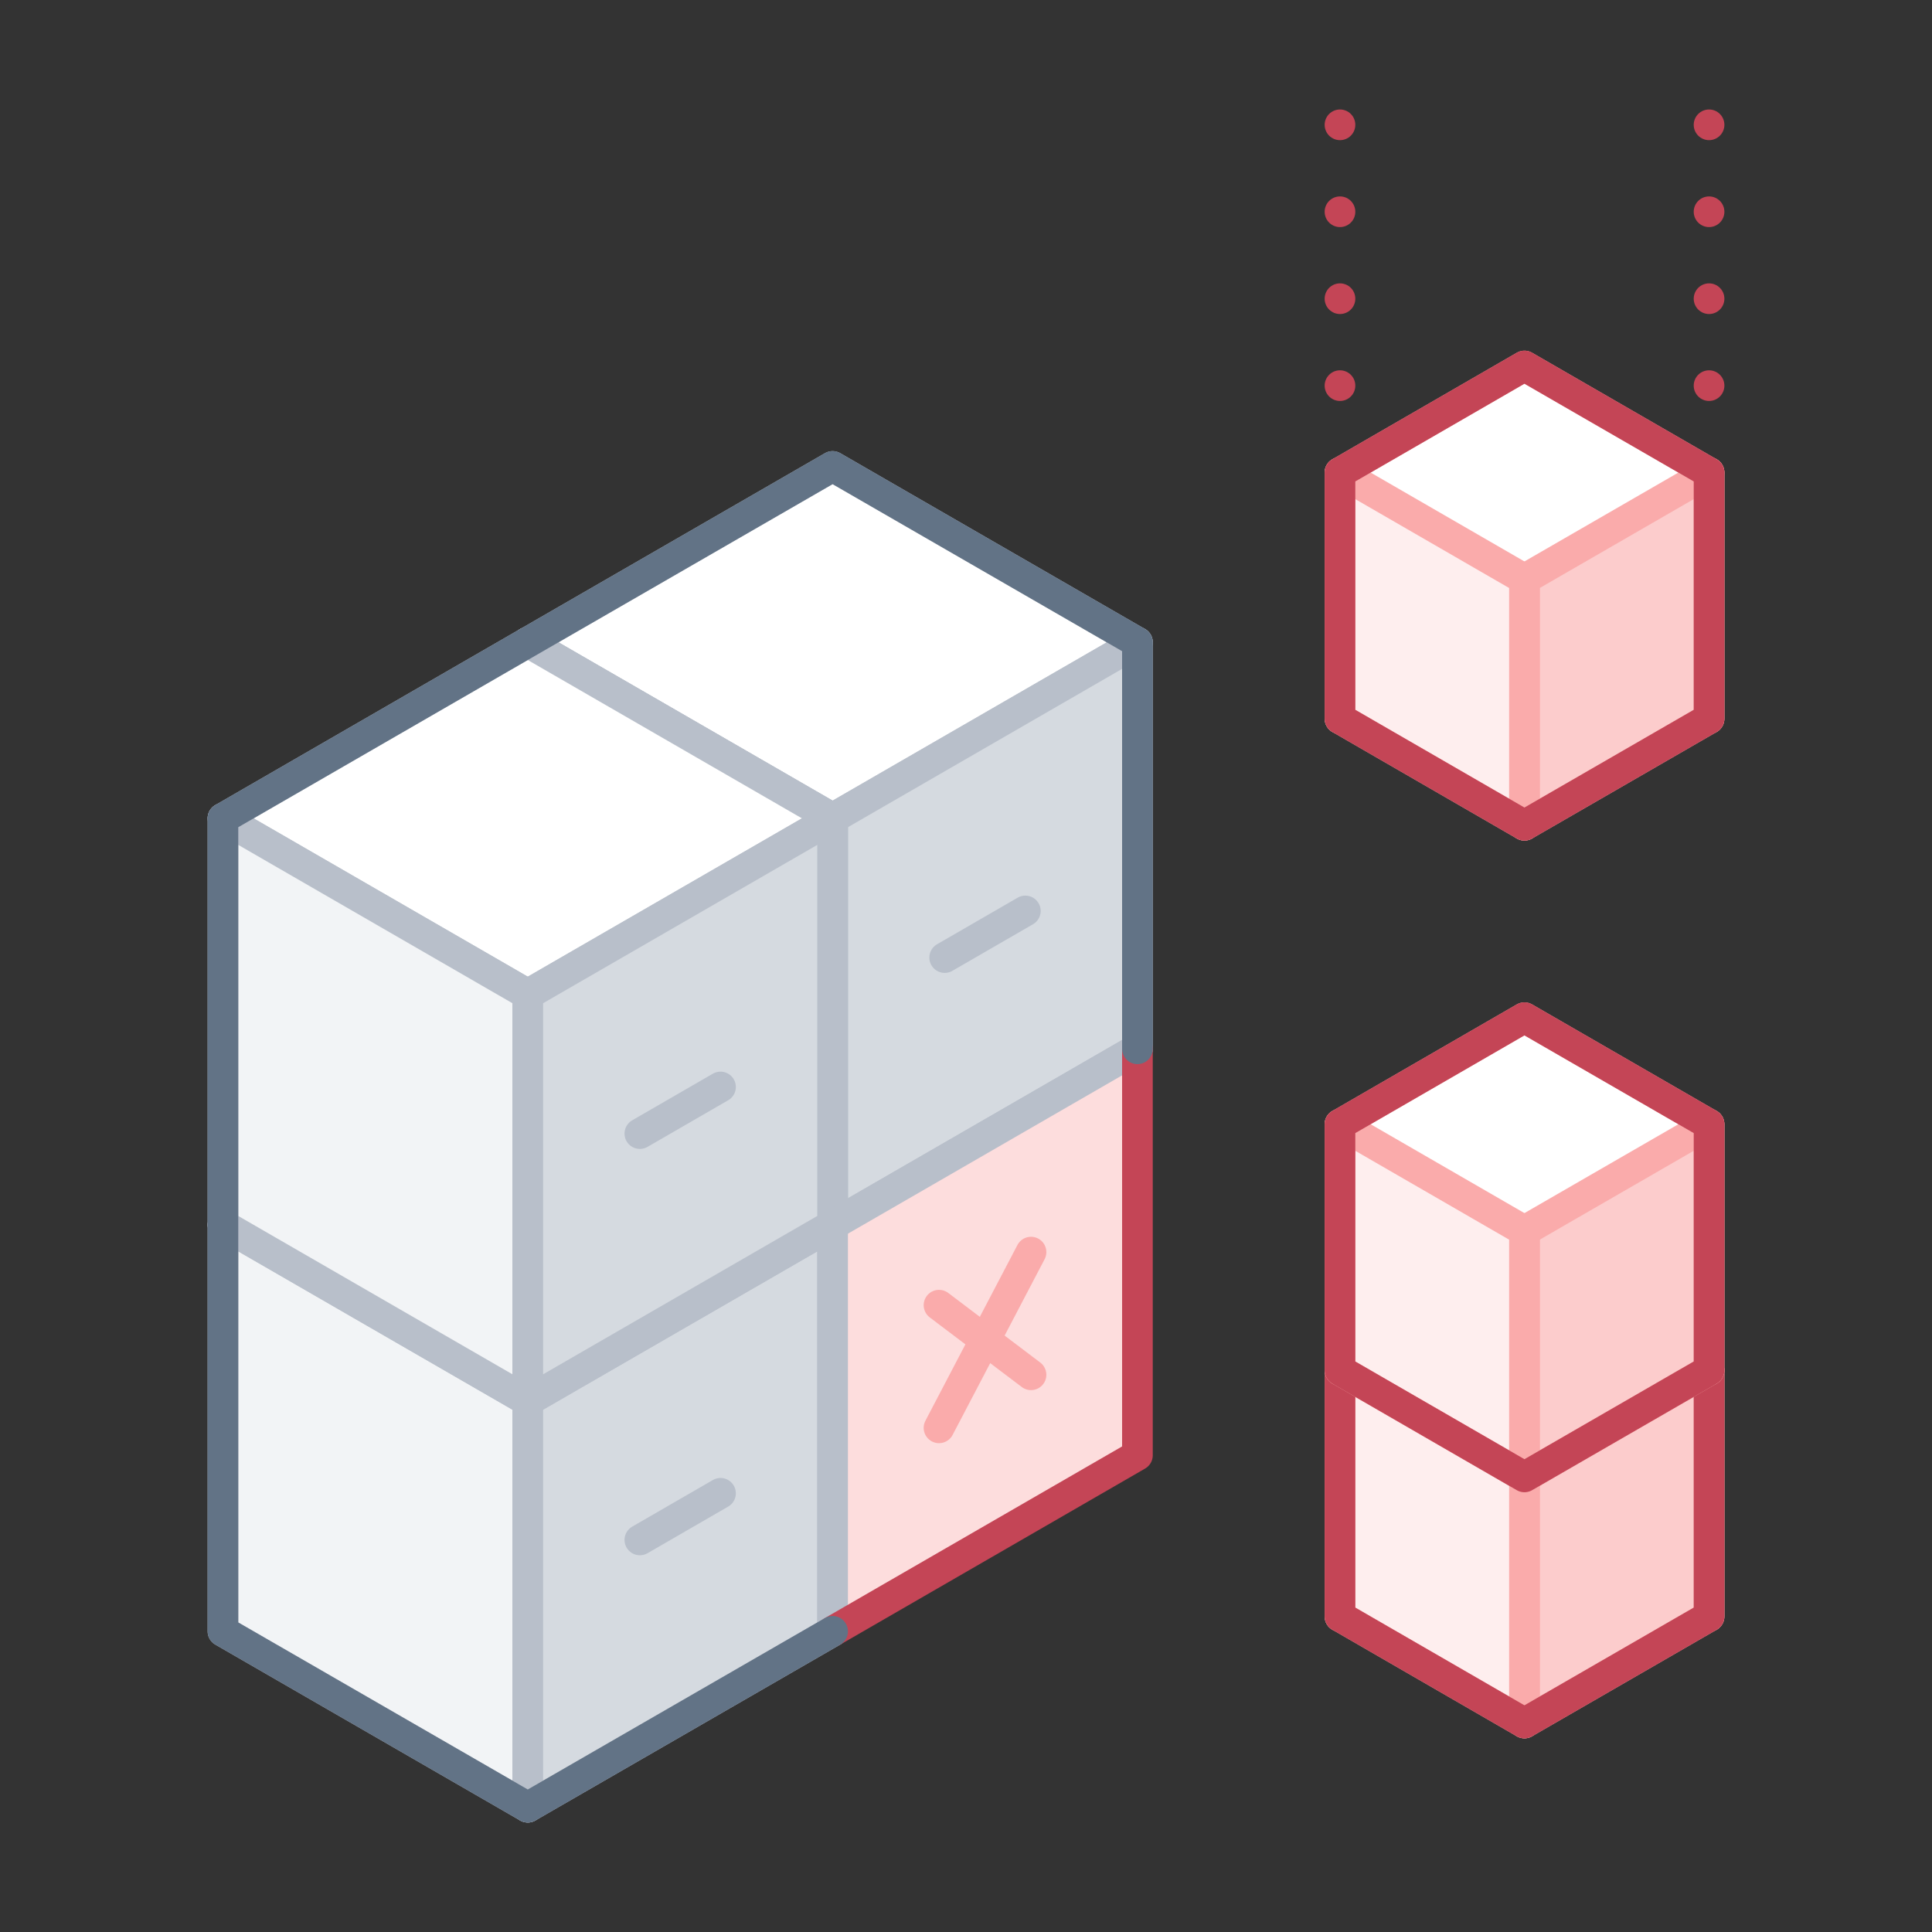 <svg xmlns="http://www.w3.org/2000/svg" viewBox="0 0 126 126"><rect x="0" y="0" width="126" height="126" fill="#333333" stroke="none"/><defs><style>.cls-1,.cls-11,.cls-12,.cls-13,.cls-5{fill:none;}.cls-2,.cls-8{fill:#fff;}.cls-2,.cls-3,.cls-4,.cls-5{stroke:#b8bfca;}.cls-10,.cls-11,.cls-12,.cls-13,.cls-2,.cls-3,.cls-4,.cls-5,.cls-7,.cls-8,.cls-9{stroke-linecap:round;stroke-linejoin:round;stroke-width:2px;}.cls-3{fill:#f2f4f6;}.cls-4{fill:#d5dae0;}.cls-6{fill:#fddddd;}.cls-7{fill:#c44556;}.cls-10,.cls-7,.cls-8,.cls-9{stroke:#faabab;}.cls-9{fill:#fccccc;}.cls-10{fill:#feeeee;}.cls-11,.cls-13{stroke:#c44556;}.cls-12{stroke:#627386;}.cls-13{stroke-dasharray:0 5.67;}</style></defs><title>storage_error(1x1)</title><g id="Layer_2" data-name="Layer 2"><g id="Illustrations"><rect class="cls-1" width="126" height="126"/><polygon class="cls-2" points="34.42 68.4 14.54 79.88 14.54 79.88 34.42 91.36 54.3 79.88 54.3 79.88 34.42 68.4"/><polygon class="cls-3" points="14.54 106.39 34.42 117.86 34.42 91.36 14.54 79.88 14.54 106.39"/><polygon class="cls-4" points="54.3 106.39 34.42 117.86 34.42 91.36 54.3 79.88 54.3 106.39"/><line class="cls-5" x1="41.73" y1="100.43" x2="46.99" y2="97.39"/><polygon class="cls-2" points="54.3 30.42 34.42 41.89 34.42 41.89 54.3 53.37 74.18 41.89 74.18 41.89 54.3 30.42"/><polygon class="cls-4" points="74.18 68.4 54.3 79.88 54.3 53.37 74.18 41.89 74.18 68.4"/><line class="cls-5" x1="61.61" y1="62.45" x2="66.87" y2="59.41"/><polygon class="cls-3" points="34.42 68.4 54.3 79.88 54.3 53.37 34.42 41.89 34.42 68.4"/><polygon class="cls-2" points="34.42 41.89 14.54 53.37 14.54 53.37 34.42 64.85 54.3 53.37 54.3 53.37 34.42 41.89"/><polygon class="cls-3" points="14.54 79.88 34.42 91.36 34.42 64.85 14.54 53.37 14.54 79.88"/><polygon class="cls-4" points="54.3 79.88 34.42 91.36 34.42 64.85 54.3 53.37 54.3 79.88"/><line class="cls-5" x1="41.73" y1="73.93" x2="46.99" y2="70.89"/><polygon class="cls-6" points="54.3 106.39 74.18 94.91 74.18 68.4 54.3 79.88 54.3 106.39"/><line class="cls-7" x1="61.24" y1="85.12" x2="67.24" y2="89.66"/><line class="cls-7" x1="61.24" y1="93.12" x2="67.24" y2="81.66"/><polygon class="cls-8" points="99.42 82.42 87.39 89.37 87.39 105.42 99.42 98.47 111.46 105.42 111.46 89.37 99.42 82.42"/><polygon class="cls-9" points="111.46 105.42 99.42 112.37 99.42 96.32 111.46 89.37 111.46 105.42"/><polygon class="cls-10" points="87.39 105.42 99.42 112.37 99.42 96.32 87.39 89.37 87.39 105.42"/><line class="cls-5" x1="74.18" y1="68.4" x2="54.3" y2="79.88"/><line class="cls-5" x1="54.3" y1="79.88" x2="54.3" y2="106.38"/><polygon class="cls-11" points="99.42 82.42 87.39 89.37 87.39 105.42 99.42 112.37 111.46 105.42 111.46 89.37 99.42 82.42"/><polygon class="cls-8" points="99.42 66.37 87.39 73.32 87.39 89.37 99.42 82.42 111.46 89.37 111.46 73.32 99.42 66.37"/><polygon class="cls-9" points="111.46 89.37 99.42 96.32 99.42 80.27 111.46 73.32 111.46 89.37"/><polygon class="cls-10" points="87.39 89.37 99.42 96.32 99.42 80.27 87.39 73.32 87.39 89.37"/><polygon class="cls-11" points="99.42 66.37 87.39 73.32 87.39 89.37 99.42 96.32 111.46 89.37 111.46 73.32 99.42 66.37"/><polyline class="cls-11" points="54.3 106.39 74.18 94.91 74.18 68.4"/><polyline class="cls-12" points="74.18 68.4 74.18 41.89 54.3 30.42 34.42 41.89 14.54 53.37 14.54 79.88 14.54 106.39 34.42 117.86 54.3 106.39"/><line class="cls-11" x1="111.46" y1="8.14" x2="111.46" y2="8.14"/><line class="cls-13" x1="111.46" y1="13.81" x2="111.46" y2="27.99"/><line class="cls-11" x1="111.46" y1="30.82" x2="111.46" y2="30.82"/><line class="cls-11" x1="87.39" y1="8.14" x2="87.39" y2="8.14"/><line class="cls-13" x1="87.39" y1="13.81" x2="87.39" y2="27.99"/><line class="cls-11" x1="87.39" y1="30.82" x2="87.39" y2="30.82"/><polygon class="cls-8" points="99.42 23.87 87.39 30.82 87.39 46.87 99.42 39.92 111.46 46.87 111.46 30.82 99.42 23.87"/><polygon class="cls-9" points="111.46 46.87 99.42 53.82 99.42 37.77 111.46 30.82 111.46 46.87"/><polygon class="cls-10" points="87.39 46.87 99.42 53.82 99.42 37.77 87.39 30.82 87.39 46.87"/><polygon class="cls-11" points="99.42 23.87 87.39 30.82 87.39 46.87 99.42 53.82 111.46 46.87 111.46 30.82 99.42 23.87"/></g></g></svg>